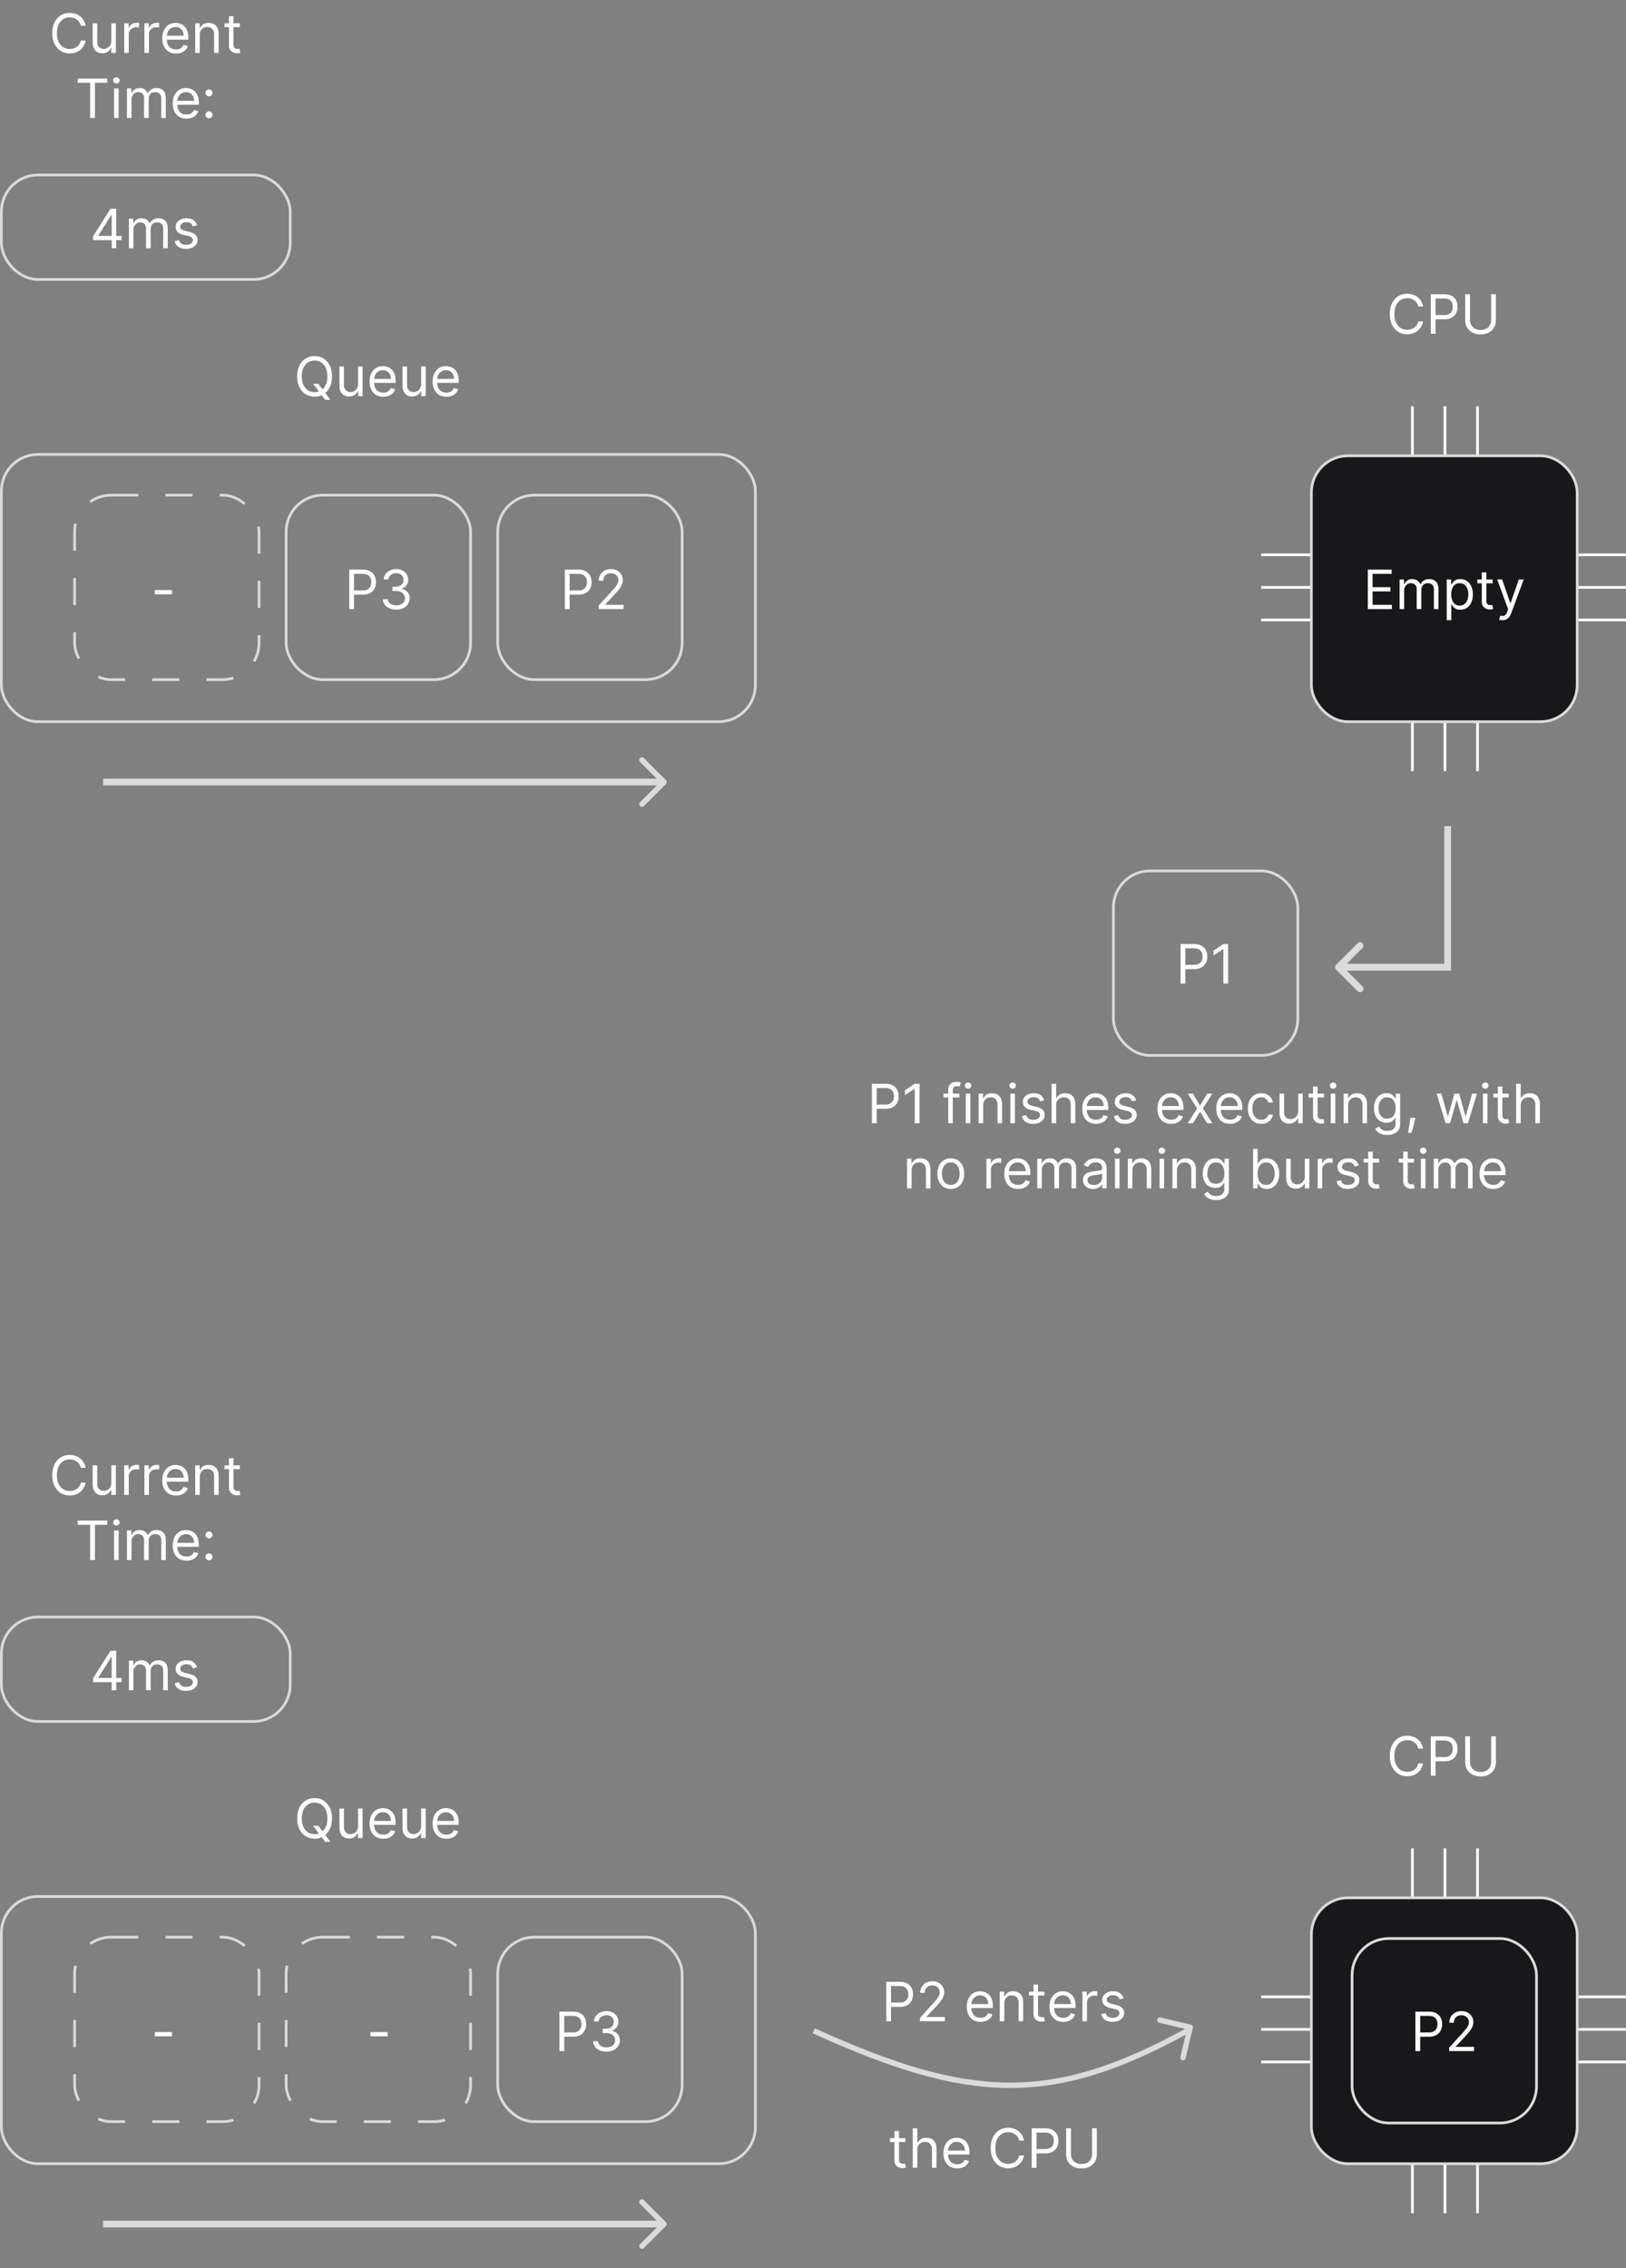 <svg xmlns="http://www.w3.org/2000/svg" width="1199" height="1672" fill="none" viewBox="0 0 1199 1672"><rect x="0" y="0" width="1199" height="1672" fill="#808080" stroke="none"/><rect width="213" height="77" x="1" y="129" stroke="#dbdbdb" stroke-width="2" rx="27"/><rect width="213" height="77" x="1" y="1192" stroke="#dbdbdb" stroke-width="2" rx="27"/><path fill="#fff" d="M68.666 177.034v-2.898l12.784-20.227h2.102v4.489h-1.42l-9.66 15.284v.227h17.216v3.125zM82.358 183v-29.091h3.352V183zm12.71 0v-21.818h3.238v3.409h.284q.682-1.747 2.202-2.713 1.52-.98 3.65-.98 2.16 0 3.594.98 1.45.966 2.258 2.713h.228q.838-1.69 2.514-2.685 1.675-1.008 4.02-1.008 2.926 0 4.787 1.832 1.86 1.818 1.861 5.668V183h-3.353v-14.602q0-2.415-1.321-3.452t-3.111-1.037q-2.3 0-3.565 1.392-1.264 1.378-1.264 3.494V183h-3.409v-14.943q0-1.862-1.208-2.997-1.206-1.15-3.11-1.151-1.308 0-2.444.696-1.122.696-1.818 1.932-.681 1.221-.681 2.827V183zm50.219-16.932-3.011.852a5.6 5.6 0 0 0-.838-1.463q-.54-.724-1.477-1.193t-2.401-.469q-2.003 0-3.338.924-1.321.91-1.321 2.315 0 1.25.909 1.975.909.723 2.841 1.207l3.239.795q2.925.71 4.36 2.174 1.435 1.449 1.435 3.735 0 1.875-1.079 3.353-1.066 1.477-2.983 2.329t-4.461.853q-3.338 0-5.525-1.449t-2.77-4.233l3.182-.796q.455 1.762 1.718 2.642 1.279.88 3.339.881 2.344 0 3.721-.994 1.392-1.01 1.392-2.415 0-1.137-.795-1.903-.796-.782-2.443-1.165l-3.637-.853q-2.997-.71-4.403-2.201-1.392-1.506-1.392-3.764 0-1.848 1.037-3.267 1.05-1.42 2.855-2.231 1.818-.809 4.119-.809 3.238 0 5.085 1.42 1.862 1.42 2.642 3.75M68.666 1240.03v-2.89l12.784-20.23h2.102v4.49h-1.42l-9.66 15.28v.23h17.216v3.12zm13.693 5.97v-29.09h3.352V1246zm12.71 0v-21.82h3.238v3.41h.284c.455-1.16 1.188-2.07 2.202-2.71 1.013-.66 2.23-.98 3.65-.98 1.44 0 2.637.32 3.594.98.966.64 1.719 1.55 2.258 2.71h.228c.558-1.13 1.397-2.02 2.514-2.68 1.117-.68 2.457-1.01 4.02-1.01q2.926 0 4.787 1.83 1.86 1.815 1.861 5.67v14.6h-3.353v-14.6q0-2.415-1.321-3.45c-.88-.7-1.917-1.04-3.111-1.04-1.534 0-2.722.46-3.565 1.39-.843.92-1.264 2.08-1.264 3.5v14.2h-3.409v-14.94q0-1.86-1.208-3c-.804-.77-1.841-1.15-3.11-1.15-.872 0-1.686.23-2.444.7-.748.46-1.354 1.1-1.818 1.93q-.681 1.215-.681 2.82V1246zm50.219-16.93-3.011.85a5.6 5.6 0 0 0-.838-1.46c-.36-.49-.852-.88-1.477-1.2-.625-.31-1.426-.46-2.401-.46-1.335 0-2.448.3-3.338.92-.881.6-1.321 1.38-1.321 2.31q0 1.26.909 1.98c.606.48 1.553.88 2.841 1.21l3.239.79c1.95.47 3.404 1.2 4.36 2.17s1.435 2.22 1.435 3.74c0 1.25-.36 2.37-1.079 3.35-.711.99-1.705 1.76-2.983 2.33s-2.766.85-4.461.85q-3.338 0-5.525-1.44c-1.459-.97-2.382-2.38-2.77-4.24l3.182-.79q.455 1.755 1.718 2.64c.853.59 1.965.88 3.339.88q2.344 0 3.721-.99c.928-.68 1.392-1.48 1.392-2.42 0-.76-.265-1.39-.795-1.9q-.796-.78-2.443-1.17l-3.637-.85c-1.998-.47-3.466-1.21-4.403-2.2-.928-1.01-1.392-2.26-1.392-3.77 0-1.23.345-2.32 1.037-3.26.7-.95 1.652-1.69 2.855-2.23q1.818-.81 4.119-.81c2.159 0 3.854.47 5.085 1.42q1.862 1.425 2.642 3.75M63.104 19H59.58q-.312-1.52-1.094-2.67a7.3 7.3 0 0 0-1.875-1.932 8 8 0 0 0-2.429-1.194 9.7 9.7 0 0 0-2.784-.397q-2.642 0-4.787 1.335-2.13 1.335-3.395 3.935-1.25 2.6-1.25 6.377 0 3.78 1.25 6.378 1.265 2.6 3.395 3.935 2.145 1.335 4.787 1.335 1.449 0 2.784-.397 1.335-.399 2.43-1.18a7.5 7.5 0 0 0 1.874-1.945q.782-1.166 1.094-2.67h3.523q-.397 2.229-1.45 3.99a10.9 10.9 0 0 1-2.613 2.998 11.5 11.5 0 0 1-3.508 1.86q-1.932.64-4.134.64-3.72 0-6.62-1.819-2.896-1.818-4.559-5.17-1.662-3.352-1.662-7.954T40.22 16.5t4.56-5.17q2.898-1.82 6.62-1.819 2.2 0 4.133.64a11.3 11.3 0 0 1 3.508 1.875 10.7 10.7 0 0 1 2.614 2.983q1.05 1.746 1.449 3.991m18.988 11.08V17.182h3.352V39h-3.352v-3.693h-.228q-.766 1.662-2.386 2.826-1.62 1.151-4.09 1.151-2.047 0-3.637-.895-1.59-.909-2.5-2.727-.91-1.832-.91-4.616V17.182h3.353v13.636q0 2.387 1.335 3.807 1.35 1.42 3.438 1.42 1.25 0 2.542-.639 1.306-.64 2.188-1.96.894-1.32.895-3.366M91.584 39V17.182h3.238v3.295h.228q.596-1.62 2.159-2.628t3.523-1.008q.37 0 .923.014.554.015.838.043v3.409a10 10 0 0 0-.781-.128 7.7 7.7 0 0 0-1.265-.1q-1.59 0-2.84.668a5.04 5.04 0 0 0-1.96 1.818q-.71 1.15-.71 2.628V39zm14.883 0V17.182h3.238v3.295h.228q.596-1.62 2.159-2.628t3.522-1.008q.37 0 .924.014.553.015.838.043v3.409a10 10 0 0 0-.782-.128 7.7 7.7 0 0 0-1.264-.1q-1.59 0-2.841.668a5.04 5.04 0 0 0-1.96 1.818q-.71 1.15-.71 2.628V39zm23.366.455q-3.154 0-5.44-1.392-2.273-1.407-3.509-3.921-1.221-2.529-1.221-5.88 0-3.353 1.221-5.91 1.236-2.571 3.438-4.005 2.215-1.45 5.17-1.45 1.705 0 3.367.569 1.662.568 3.025 1.846 1.364 1.264 2.174 3.353.809 2.088.809 5.142v1.42h-16.818V26.33h13.409q0-1.846-.739-3.295a5.56 5.56 0 0 0-2.073-2.287q-1.336-.838-3.154-.838-2.002 0-3.466.994a6.54 6.54 0 0 0-2.23 2.557 7.5 7.5 0 0 0-.781 3.38v1.933q0 2.472.852 4.19.867 1.704 2.401 2.6 1.534.88 3.565.88 1.321 0 2.386-.37a5.1 5.1 0 0 0 1.861-1.136q.782-.766 1.208-1.903l3.238.91a7.2 7.2 0 0 1-1.718 2.897q-1.208 1.236-2.983 1.932-1.776.681-3.992.681m17.486-13.58V39h-3.352V17.182h3.238v3.409h.284a6.23 6.23 0 0 1 2.33-2.67q1.563-1.023 4.034-1.023 2.216 0 3.878.909 1.662.895 2.585 2.727.923 1.818.923 4.602V39h-3.352V25.364q0-2.572-1.335-4.006-1.335-1.449-3.665-1.449-1.605 0-2.869.696-1.25.696-1.975 2.031-.724 1.335-.724 3.239m29.535-8.693v2.84h-11.307v-2.84zm-8.012-5.227h3.353V32.75q0 1.42.412 2.13.425.697 1.079.938.668.227 1.406.227.555 0 .909-.056l.569-.114.681 3.011q-.34.128-.951.256-.611.142-1.549.142a6.75 6.75 0 0 1-2.784-.61 5.54 5.54 0 0 1-2.244-1.861q-.88-1.25-.881-3.154zm-111.52 49.08v-3.126h21.819v3.125h-9.148V87H66.47V61.034zM84.122 87V65.182h3.353V87zm1.705-25.455a2.38 2.38 0 0 1-1.69-.667q-.696-.667-.696-1.605t.696-1.605a2.38 2.38 0 0 1 1.69-.668q.981 0 1.677.668.71.667.71 1.605t-.71 1.605a2.34 2.34 0 0 1-1.677.667M93.615 87V65.182h3.239v3.409h.284q.681-1.748 2.201-2.713 1.521-.98 3.651-.98 2.159 0 3.594.98 1.45.966 2.258 2.713h.228q.837-1.69 2.514-2.685 1.675-1.008 4.02-1.008 2.925 0 4.787 1.832 1.86 1.818 1.86 5.668V87h-3.352V72.398q0-2.415-1.321-3.452t-3.111-1.037q-2.3 0-3.565 1.392-1.264 1.378-1.264 3.495V87h-3.409V72.057q0-1.86-1.208-2.997-1.208-1.15-3.11-1.15-1.308 0-2.444.695-1.122.696-1.818 1.932-.681 1.221-.682 2.827V87zm43.913.454q-3.153 0-5.44-1.391-2.273-1.407-3.508-3.921-1.222-2.529-1.222-5.88 0-3.353 1.222-5.91 1.235-2.571 3.437-4.005 2.216-1.45 5.171-1.45 1.704 0 3.366.569 1.662.568 3.026 1.847 1.363 1.263 2.173 3.352t.809 5.142v1.42h-16.818V74.33h13.409q0-1.845-.738-3.295a5.56 5.56 0 0 0-2.074-2.287q-1.335-.838-3.153-.838-2.004 0-3.466.994a6.54 6.54 0 0 0-2.231 2.557 7.5 7.5 0 0 0-.781 3.38v1.933q0 2.471.852 4.19.867 1.704 2.401 2.6 1.534.88 3.565.88 1.322 0 2.387-.37a5.1 5.1 0 0 0 1.861-1.135q.78-.767 1.207-1.904l3.239.91a7.2 7.2 0 0 1-1.719 2.897q-1.207 1.236-2.983 1.932-1.775.681-3.992.681m16.577-.227a2.46 2.46 0 0 1-1.804-.753 2.46 2.46 0 0 1-.753-1.803q0-1.052.753-1.805a2.46 2.46 0 0 1 1.804-.752 2.46 2.46 0 0 1 1.804.752 2.46 2.46 0 0 1 .753 1.805q0 .695-.355 1.278-.34.582-.923.937-.568.341-1.279.341m0-16.193a2.46 2.46 0 0 1-1.804-.753 2.46 2.46 0 0 1-.753-1.804q0-1.05.753-1.804a2.46 2.46 0 0 1 1.804-.752q1.051 0 1.804.752a2.46 2.46 0 0 1 .753 1.804q0 .696-.355 1.279-.34.582-.923.937-.568.341-1.279.341M63.104 1082H59.58q-.312-1.515-1.094-2.67a7.2 7.2 0 0 0-1.875-1.93 8.1 8.1 0 0 0-2.429-1.2 9.9 9.9 0 0 0-2.784-.39c-1.761 0-3.357.44-4.787 1.33-1.42.89-2.552 2.2-3.395 3.94-.833 1.73-1.25 3.86-1.25 6.37 0 2.52.417 4.65 1.25 6.38.843 1.74 1.975 3.05 3.395 3.94 1.43.89 3.026 1.33 4.787 1.33.966 0 1.894-.13 2.784-.4q1.335-.39 2.43-1.17a7.45 7.45 0 0 0 2.968-4.62h3.523q-.397 2.235-1.45 3.99-1.05 1.755-2.613 3a11.6 11.6 0 0 1-3.508 1.86c-1.288.42-2.666.64-4.134.64-2.48 0-4.687-.61-6.62-1.82-1.931-1.21-3.45-2.94-4.559-5.17-1.108-2.24-1.662-4.89-1.662-7.96 0-3.06.554-5.72 1.662-7.95s2.628-3.96 4.56-5.17 4.138-1.82 6.62-1.82c1.467 0 2.845.21 4.133.64 1.297.43 2.466 1.05 3.508 1.88a10.6 10.6 0 0 1 2.614 2.98q1.05 1.74 1.449 3.99m18.988 11.08v-12.9h3.352V1102h-3.352v-3.69h-.228c-.511 1.1-1.306 2.05-2.386 2.82s-2.443 1.15-4.09 1.15c-1.365 0-2.577-.29-3.637-.89q-1.59-.915-2.5-2.73c-.606-1.22-.91-2.76-.91-4.61v-13.87h3.353v13.64c0 1.59.445 2.86 1.335 3.8.9.95 2.046 1.43 3.438 1.43.833 0 1.68-.22 2.542-.64.871-.43 1.6-1.08 2.188-1.96.596-.88.895-2.01.895-3.37m9.492 8.92v-21.82h3.238v3.3h.228c.397-1.08 1.117-1.96 2.159-2.63s2.216-1.01 3.523-1.01c.246 0 .554.01.923.02.369 0 .649.02.838.04v3.41c-.114-.03-.374-.07-.781-.13-.398-.07-.819-.1-1.265-.1-1.06 0-2.007.22-2.84.67a5 5 0 0 0-1.96 1.82c-.474.76-.71 1.64-.71 2.62V1102zm14.883 0v-21.82h3.238v3.3h.228c.397-1.08 1.117-1.96 2.159-2.63s2.216-1.01 3.522-1.01c.247 0 .554.01.924.02.369 0 .648.02.838.04v3.41c-.114-.03-.374-.07-.782-.13-.397-.07-.819-.1-1.264-.1-1.06 0-2.007.22-2.841.67a4.97 4.97 0 0 0-1.96 1.82c-.473.76-.71 1.64-.71 2.62V1102zm23.366.45c-2.102 0-3.916-.46-5.44-1.39-1.515-.94-2.685-2.24-3.509-3.92q-1.221-2.52-1.221-5.88 0-3.345 1.221-5.91c.824-1.71 1.97-3.05 3.438-4 1.477-.97 3.2-1.45 5.17-1.45q1.705 0 3.367.57c1.108.37 2.116.99 3.025 1.84s1.634 1.96 2.174 3.35c.539 1.4.809 3.11.809 5.15v1.42h-16.818v-2.9h13.409q0-1.845-.739-3.3a5.6 5.6 0 0 0-2.073-2.28q-1.336-.84-3.154-.84-2.002 0-3.466.99a6.6 6.6 0 0 0-2.23 2.56 7.5 7.5 0 0 0-.781 3.38v1.93c0 1.65.284 3.05.852 4.19.578 1.14 1.378 2.01 2.401 2.6s2.211.88 3.565.88c.881 0 1.676-.12 2.386-.37.72-.25 1.34-.63 1.861-1.13.521-.51.924-1.15 1.208-1.91l3.238.91a7.2 7.2 0 0 1-1.718 2.9c-.805.82-1.8 1.47-2.983 1.93s-2.515.68-3.992.68m17.486-13.57V1102h-3.352v-21.82h3.238v3.41h.284q.768-1.665 2.33-2.67 1.563-1.02 4.034-1.02c1.477 0 2.77.3 3.878.91 1.108.59 1.97 1.5 2.585 2.72.616 1.22.923 2.75.923 4.61V1102h-3.352v-13.64c0-1.71-.445-3.05-1.335-4-.89-.97-2.112-1.45-3.665-1.45-1.07 0-2.026.23-2.869.7-.834.46-1.492 1.14-1.975 2.03q-.724 1.335-.724 3.24m29.535-8.7v2.84h-11.307v-2.84zm-8.012-5.23h3.353v20.8q0 1.425.412 2.13c.284.46.643.78 1.079.94.445.15.914.23 1.406.23q.555 0 .909-.06c.237-.05.427-.09.569-.11l.681 3.01c-.227.08-.544.17-.951.25-.407.1-.924.14-1.549.14-.947 0-1.875-.2-2.784-.61q-1.348-.6-2.244-1.86-.88-1.245-.881-3.15zm-111.52 49.08v-3.12h21.819v3.12h-9.148V1150H66.47v-25.97zm26.8 25.97v-21.82h3.353V1150zm1.705-25.45c-.653 0-1.216-.23-1.69-.67-.464-.45-.696-.98-.696-1.61 0-.62.232-1.16.696-1.6a2.37 2.37 0 0 1 1.69-.67c.654 0 1.213.22 1.677.67.473.44.71.98.71 1.6 0 .63-.237 1.16-.71 1.61-.465.44-1.023.67-1.677.67m7.788 25.45v-21.82h3.239v3.41h.284c.454-1.16 1.188-2.07 2.201-2.71 1.014-.66 2.231-.98 3.651-.98 1.439 0 2.637.32 3.594.98.966.64 1.719 1.55 2.258 2.71h.228c.558-1.13 1.396-2.02 2.514-2.68 1.117-.68 2.457-1.01 4.02-1.01q2.925 0 4.787 1.83 1.86 1.815 1.86 5.67v14.6h-3.352v-14.6q0-2.415-1.321-3.45c-.881-.7-1.917-1.04-3.111-1.04-1.534 0-2.722.46-3.565 1.39-.843.92-1.264 2.08-1.264 3.5v14.2h-3.409v-14.94q0-1.86-1.208-3c-.805-.77-1.842-1.15-3.11-1.15-.872 0-1.686.23-2.444.7-.748.46-1.354 1.1-1.818 1.93q-.681 1.215-.682 2.82V1150zm43.913.45c-2.102 0-3.915-.46-5.44-1.39-1.515-.94-2.685-2.24-3.508-3.92q-1.222-2.52-1.222-5.88 0-3.345 1.222-5.91c.823-1.71 1.969-3.05 3.437-4 1.477-.97 3.201-1.45 5.171-1.45q1.704 0 3.366.57c1.108.37 2.116.99 3.026 1.84s1.633 1.96 2.173 3.35c.54 1.4.809 3.11.809 5.15v1.42h-16.818v-2.9h13.409q0-1.845-.738-3.3a5.6 5.6 0 0 0-2.074-2.28q-1.335-.84-3.153-.84-2.004 0-3.466.99a6.6 6.6 0 0 0-2.231 2.56 7.5 7.5 0 0 0-.781 3.38v1.93c0 1.65.284 3.05.852 4.19.578 1.14 1.378 2.01 2.401 2.6s2.211.88 3.565.88c.881 0 1.677-.12 2.387-.37.719-.25 1.34-.63 1.861-1.13.52-.51.923-1.15 1.207-1.91l3.239.91a7.16 7.16 0 0 1-1.719 2.9c-.805.82-1.799 1.47-2.983 1.93s-2.514.68-3.992.68m16.577-.22c-.701 0-1.302-.25-1.804-.76a2.45 2.45 0 0 1-.753-1.8q0-1.05.753-1.8a2.44 2.44 0 0 1 1.804-.76c.701 0 1.302.25 1.804.76q.753.75.753 1.8c0 .46-.118.89-.355 1.28-.227.39-.535.7-.923.94-.379.22-.805.34-1.279.34m0-16.2q-1.051 0-1.804-.75a2.45 2.45 0 0 1-.753-1.8c0-.7.251-1.3.753-1.81q.753-.75 1.804-.75t1.804.75c.502.51.753 1.11.753 1.81 0 .46-.118.89-.355 1.28-.227.38-.535.7-.923.93-.379.23-.805.34-1.279.34"/><rect width="136" height="136" x="367" y="365" stroke="#dbdbdb" stroke-width="2" rx="27"/><rect width="136" height="136" x="367" y="1428" stroke="#dbdbdb" stroke-width="2" rx="27"/><rect width="136" height="136" x="211" y="365" stroke="#dbdbdb" stroke-width="2" rx="27"/><rect width="136" height="136" x="211" y="1428" stroke="#dbdbdb" stroke-dasharray="20 20" stroke-width="2" rx="27"/><rect width="136" height="136" x="55" y="365" stroke="#dbdbdb" stroke-dasharray="20 20" stroke-width="2" rx="27"/><rect width="136" height="136" x="55" y="1428" stroke="#dbdbdb" stroke-dasharray="20 20" stroke-width="2" rx="27"/><rect width="556" height="197" x="1" y="335" stroke="#dbdbdb" stroke-width="2" rx="27"/><rect width="556" height="197" x="1" y="1398" stroke="#dbdbdb" stroke-width="2" rx="27"/><path fill="#fff" d="M416.523 449v-29.091h9.829q3.423 0 5.597 1.236 2.187 1.22 3.239 3.31 1.05 2.088 1.051 4.659t-1.051 4.673q-1.038 2.102-3.211 3.352-2.174 1.236-5.568 1.236h-7.045v-3.125h6.931q2.344 0 3.765-.81 1.42-.81 2.059-2.187.654-1.393.654-3.139 0-1.748-.654-3.125-.639-1.379-2.074-2.159-1.434-.796-3.806-.796h-6.194V449zm24.879 0v-2.557l9.602-10.511a67 67 0 0 0 2.784-3.21q1.094-1.378 1.62-2.586a6.25 6.25 0 0 0 .539-2.556q0-1.535-.738-2.657-.725-1.121-1.989-1.733-1.264-.61-2.841-.61-1.676 0-2.926.696a4.8 4.8 0 0 0-1.917 1.917q-.668 1.236-.668 2.898h-3.352q0-2.557 1.179-4.489a8.2 8.2 0 0 1 3.21-3.011q2.045-1.08 4.588-1.08 2.556 0 4.531 1.08t3.097 2.912 1.122 4.077q0 1.605-.582 3.139-.569 1.52-1.989 3.395-1.407 1.86-3.906 4.545l-6.534 6.989v.227h13.522V449zM412.523 1512v-29.09h9.829q3.423 0 5.597 1.23c1.458.82 2.538 1.92 3.239 3.31.7 1.4 1.051 2.95 1.051 4.66q0 2.58-1.051 4.68c-.692 1.4-1.762 2.52-3.211 3.35-1.449.82-3.305 1.24-5.568 1.24h-7.045v-3.13h6.931q2.344 0 3.765-.81 1.42-.81 2.059-2.19c.436-.93.654-1.97.654-3.14q0-1.74-.654-3.12-.639-1.38-2.074-2.16c-.956-.53-2.225-.8-3.806-.8h-6.194V1512zm34.709.4c-1.875 0-3.547-.32-5.015-.97-1.458-.64-2.618-1.54-3.48-2.68q-1.278-1.74-1.392-4.02h3.58q.112 1.395.966 2.43.852 1.005 2.23 1.56c.918.37 1.936.55 3.054.55 1.25 0 2.358-.22 3.324-.65.965-.44 1.723-1.04 2.272-1.82q.825-1.17.824-2.7 0-1.605-.795-2.82c-.531-.83-1.307-1.47-2.33-1.94q-1.535-.69-3.75-.69h-2.329v-3.13h2.329c1.155 0 2.169-.21 3.04-.62.881-.42 1.567-1.01 2.06-1.76q.752-1.14.752-2.67 0-1.485-.653-2.58a4.54 4.54 0 0 0-1.847-1.7c-.786-.41-1.714-.61-2.784-.61a7.3 7.3 0 0 0-2.841.55c-.88.36-1.6.89-2.159 1.58-.558.68-.861 1.51-.909 2.47h-3.409c.057-1.52.516-2.86 1.378-4q1.293-1.74 3.381-2.7c1.401-.65 2.94-.97 4.616-.97 1.799 0 3.343.37 4.631 1.1 1.288.71 2.277 1.67 2.969 2.85a7.47 7.47 0 0 1 1.037 3.84c0 1.63-.431 3.03-1.293 4.19q-1.278 1.725-3.48 2.4v.22c1.837.31 3.272 1.09 4.304 2.35 1.032 1.25 1.548 2.8 1.548 4.64q0 2.37-1.293 4.26c-.852 1.25-2.017 2.24-3.494 2.96q-2.216 1.08-5.042 1.08M257.523 449v-29.091h9.829q3.423 0 5.597 1.236 2.187 1.22 3.239 3.31 1.05 2.088 1.051 4.659t-1.051 4.673q-1.038 2.102-3.211 3.352-2.174 1.236-5.568 1.236h-7.045v-3.125h6.931q2.344 0 3.765-.81 1.42-.81 2.059-2.187.654-1.393.654-3.139 0-1.748-.654-3.125-.639-1.379-2.074-2.159-1.434-.796-3.806-.796h-6.194V449zm34.709.398q-2.813 0-5.015-.966-2.187-.966-3.48-2.685-1.278-1.733-1.392-4.02h3.58q.113 1.407.966 2.429.852 1.009 2.23 1.563 1.377.554 3.054.554 1.875 0 3.324-.654 1.448-.652 2.272-1.818.825-1.164.824-2.699 0-1.605-.795-2.826-.796-1.236-2.33-1.932t-3.75-.696h-2.329v-3.125h2.329q1.733 0 3.04-.625 1.321-.625 2.06-1.762.752-1.135.752-2.67 0-1.477-.653-2.571-.653-1.093-1.847-1.705-1.179-.61-2.784-.61-1.505 0-2.841.554-1.32.539-2.159 1.576-.837 1.023-.909 2.472h-3.409q.085-2.287 1.378-4.006 1.293-1.733 3.381-2.699 2.102-.966 4.616-.966 2.699 0 4.631 1.094 1.932 1.08 2.969 2.855a7.5 7.5 0 0 1 1.037 3.835q0 2.458-1.293 4.191-1.278 1.732-3.48 2.4v.228q2.756.454 4.304 2.343 1.548 1.876 1.548 4.645 0 2.372-1.293 4.262-1.278 1.874-3.494 2.954t-5.042 1.08M285.869 1497.97v3.12h-12.727v-3.12zM126.869 434.966v3.125h-12.727v-3.125zM126.869 1497.97v3.12h-12.727v-3.12zM230.833 282.909h3.864l3.238 4.261.853 1.137 4.829 6.42h-3.863l-3.182-4.261-.796-1.08zm13.977-5.454q0 4.602-1.662 7.954t-4.559 5.171q-2.898 1.818-6.62 1.818t-6.619-1.818q-2.898-1.819-4.56-5.171-1.66-3.352-1.661-7.954 0-4.603 1.661-7.955t4.56-5.17q2.898-1.82 6.619-1.819 3.722 0 6.62 1.819 2.897 1.818 4.559 5.17t1.662 7.955m-3.409 0q0-3.778-1.264-6.378-1.25-2.6-3.395-3.935-2.13-1.335-4.773-1.335t-4.786 1.335q-2.132 1.335-3.395 3.935-1.25 2.6-1.25 6.378t1.25 6.377q1.263 2.6 3.395 3.935 2.144 1.335 4.786 1.335 2.643 0 4.773-1.335 2.145-1.335 3.395-3.935 1.264-2.6 1.264-6.377m22.628 5.625v-12.898h3.352V292h-3.352v-3.693h-.227q-.768 1.662-2.387 2.827-1.619 1.15-4.09 1.15-2.046 0-3.637-.895-1.59-.909-2.5-2.727-.909-1.832-.909-4.617v-13.863h3.352v13.636q0 2.387 1.336 3.807 1.349 1.42 3.437 1.42 1.25 0 2.543-.639 1.307-.639 2.187-1.96.895-1.321.895-3.366m18.64 9.375q-3.154 0-5.44-1.393-2.273-1.406-3.509-3.92-1.221-2.529-1.221-5.881 0-3.351 1.221-5.909 1.236-2.571 3.438-4.005 2.215-1.449 5.17-1.449 1.705 0 3.367.568t3.025 1.846q1.364 1.265 2.173 3.353.81 2.088.81 5.142v1.42h-16.818v-2.897h13.409q0-1.848-.739-3.296a5.57 5.57 0 0 0-2.073-2.287q-1.336-.838-3.154-.838-2.002 0-3.466.994a6.55 6.55 0 0 0-2.23 2.557 7.5 7.5 0 0 0-.781 3.381v1.932q0 2.47.852 4.19.867 1.704 2.401 2.599 1.533.881 3.565.881 1.321 0 2.386-.369a5.1 5.1 0 0 0 1.861-1.136q.781-.767 1.208-1.904l3.238.909a7.2 7.2 0 0 1-1.719 2.898q-1.207 1.236-2.982 1.932-1.776.682-3.992.682m27.884-9.375v-12.898h3.352V292h-3.352v-3.693h-.228q-.767 1.662-2.386 2.827-1.62 1.15-4.091 1.15-2.046 0-3.636-.895-1.591-.909-2.5-2.727-.909-1.832-.909-4.617v-13.863h3.352v13.636q0 2.387 1.335 3.807 1.35 1.42 3.438 1.42 1.25 0 2.542-.639 1.307-.639 2.188-1.96.894-1.321.895-3.366m18.639 9.375q-3.153 0-5.44-1.393-2.273-1.406-3.508-3.92-1.222-2.529-1.222-5.881 0-3.351 1.222-5.909 1.235-2.571 3.437-4.005 2.216-1.449 5.171-1.449 1.704 0 3.366.568t3.026 1.846q1.363 1.265 2.173 3.353t.81 5.142v1.42h-16.819v-2.897h13.409q0-1.848-.738-3.296a5.57 5.57 0 0 0-2.074-2.287q-1.335-.838-3.153-.838-2.004 0-3.466.994a6.54 6.54 0 0 0-2.23 2.557 7.5 7.5 0 0 0-.782 3.381v1.932q0 2.47.853 4.19.865 1.704 2.4 2.599 1.534.881 3.565.881 1.322 0 2.387-.369a5.1 5.1 0 0 0 1.861-1.136q.78-.767 1.207-1.904l3.239.909a7.2 7.2 0 0 1-1.719 2.898q-1.207 1.236-2.983 1.932-1.776.682-3.992.682M230.833 1345.91h3.864l3.238 4.26.853 1.14 4.829 6.42h-3.863l-3.182-4.26-.796-1.08zm13.977-5.46c0 3.07-.554 5.72-1.662 7.96-1.108 2.23-2.627 3.96-4.559 5.17s-4.138 1.82-6.62 1.82c-2.481 0-4.687-.61-6.619-1.82s-3.452-2.94-4.56-5.17c-1.107-2.24-1.661-4.89-1.661-7.96 0-3.06.554-5.72 1.661-7.95 1.108-2.23 2.628-3.96 4.56-5.17s4.138-1.82 6.619-1.82c2.482 0 4.688.61 6.62 1.82s3.451 2.94 4.559 5.17 1.662 4.89 1.662 7.95m-3.409 0c0-2.51-.421-4.64-1.264-6.37-.833-1.74-1.965-3.05-3.395-3.94-1.42-.89-3.011-1.33-4.773-1.33s-3.357.44-4.786 1.33c-1.421.89-2.553 2.2-3.395 3.94-.834 1.73-1.25 3.86-1.25 6.37 0 2.52.416 4.65 1.25 6.38.842 1.74 1.974 3.05 3.395 3.94 1.429.89 3.025 1.33 4.786 1.33 1.762 0 3.353-.44 4.773-1.33 1.43-.89 2.562-2.2 3.395-3.94.843-1.73 1.264-3.86 1.264-6.38m22.628 5.63v-12.9h3.352V1355h-3.352v-3.69h-.227c-.512 1.1-1.307 2.05-2.387 2.82-1.079.77-2.443 1.15-4.09 1.15-1.364 0-2.576-.29-3.637-.89q-1.59-.915-2.5-2.73c-.606-1.22-.909-2.76-.909-4.61v-13.87h3.352v13.64c0 1.59.445 2.86 1.336 3.8.899.95 2.045 1.43 3.437 1.43.833 0 1.681-.22 2.543-.64.871-.43 1.6-1.08 2.187-1.96.597-.88.895-2.01.895-3.37m18.64 9.37c-2.102 0-3.916-.46-5.44-1.39-1.515-.94-2.685-2.24-3.509-3.92q-1.221-2.52-1.221-5.88 0-3.345 1.221-5.91c.824-1.71 1.97-3.05 3.438-4 1.477-.97 3.2-1.45 5.17-1.45q1.705 0 3.367.57c1.108.37 2.116.99 3.025 1.84s1.634 1.96 2.173 3.35c.54 1.4.81 3.11.81 5.15v1.42h-16.818v-2.9h13.409q0-1.845-.739-3.3a5.6 5.6 0 0 0-2.073-2.28q-1.336-.84-3.154-.84-2.002 0-3.466.99a6.6 6.6 0 0 0-2.23 2.56 7.5 7.5 0 0 0-.781 3.38v1.93c0 1.65.284 3.05.852 4.19.578 1.14 1.378 2.01 2.401 2.6s2.211.88 3.565.88c.881 0 1.676-.12 2.386-.37.72-.25 1.34-.63 1.861-1.13.521-.51.923-1.15 1.208-1.91l3.238.91a7.16 7.16 0 0 1-1.719 2.9c-.804.82-1.799 1.47-2.982 1.93s-2.515.68-3.992.68m27.884-9.37v-12.9h3.352V1355h-3.352v-3.69h-.228c-.511 1.1-1.307 2.05-2.386 2.82s-2.443 1.15-4.091 1.15c-1.364 0-2.576-.29-3.636-.89q-1.591-.915-2.5-2.73c-.606-1.22-.909-2.76-.909-4.61v-13.87h3.352v13.64c0 1.59.445 2.86 1.335 3.8.9.95 2.046 1.43 3.438 1.43.833 0 1.68-.22 2.542-.64.871-.43 1.601-1.08 2.188-1.96.596-.88.895-2.01.895-3.37m18.639 9.37c-2.102 0-3.915-.46-5.44-1.39-1.515-.94-2.685-2.24-3.508-3.92q-1.222-2.52-1.222-5.88 0-3.345 1.222-5.91c.823-1.71 1.969-3.05 3.437-4 1.477-.97 3.201-1.45 5.171-1.45q1.704 0 3.366.57c1.108.37 2.117.99 3.026 1.84s1.633 1.96 2.173 3.35c.54 1.4.81 3.11.81 5.15v1.42h-16.819v-2.9h13.409q0-1.845-.738-3.3a5.6 5.6 0 0 0-2.074-2.28q-1.335-.84-3.153-.84-2.004 0-3.466.99a6.6 6.6 0 0 0-2.23 2.56 7.5 7.5 0 0 0-.782 3.38v1.93c0 1.65.284 3.05.853 4.19.577 1.14 1.377 2.01 2.4 2.6s2.211.88 3.565.88c.881 0 1.677-.12 2.387-.37.72-.25 1.34-.63 1.861-1.13.52-.51.923-1.15 1.207-1.91l3.239.91a7.16 7.16 0 0 1-1.719 2.9c-.805.82-1.799 1.47-2.983 1.93s-2.514.68-3.992.68M1049.36 226h-3.52c-.21-1.013-.57-1.903-1.09-2.67a7.4 7.4 0 0 0-1.88-1.932 8 8 0 0 0-2.43-1.193 9.7 9.7 0 0 0-2.78-.398c-1.76 0-3.36.445-4.79 1.335q-2.13 1.335-3.39 3.935c-.84 1.733-1.25 3.859-1.25 6.378 0 2.518.41 4.644 1.25 6.377q1.26 2.6 3.39 3.935c1.43.89 3.03 1.335 4.79 1.335.96 0 1.89-.132 2.78-.397q1.335-.399 2.43-1.179a7.6 7.6 0 0 0 1.88-1.946c.52-.777.88-1.667 1.09-2.671h3.52c-.26 1.487-.75 2.817-1.45 3.992a10.9 10.9 0 0 1-2.61 2.997 11.4 11.4 0 0 1-3.51 1.861c-1.29.426-2.67.639-4.13.639-2.48 0-4.69-.606-6.62-1.818q-2.895-1.819-4.56-5.171c-1.11-2.235-1.66-4.886-1.66-7.954 0-3.069.55-5.72 1.66-7.955q1.665-3.352 4.56-5.17c1.93-1.213 4.14-1.819 6.62-1.819 1.46 0 2.84.213 4.13.64q1.95.639 3.51 1.875 1.56 1.22 2.61 2.983c.7 1.164 1.19 2.495 1.45 3.991m5.69 20v-29.091h9.83c2.29 0 4.15.412 5.6 1.236q2.19 1.22 3.24 3.31 1.05 2.088 1.05 4.659t-1.05 4.673q-1.035 2.102-3.21 3.352c-1.45.824-3.31 1.236-5.57 1.236h-7.05v-3.125h6.94c1.56 0 2.81-.27 3.76-.81.95-.539 1.63-1.269 2.06-2.187.44-.928.65-1.975.65-3.139 0-1.165-.21-2.207-.65-3.125q-.645-1.379-2.07-2.159-1.44-.796-3.81-.796h-6.19V246zm44.49-29.091h3.52v19.261q0 2.984-1.41 5.327-1.395 2.33-3.93 3.679-2.55 1.335-5.97 1.335c-2.28 0-4.27-.445-5.96-1.335-1.7-.899-3.02-2.126-3.95-3.679-.93-1.562-1.4-3.338-1.4-5.327v-19.261h3.53v18.977q0 2.131.93 3.793c.63 1.098 1.52 1.965 2.68 2.599q1.74.938 4.17.938c1.62 0 3.01-.313 4.18-.938q1.74-.952 2.67-2.599c.62-1.108.94-2.372.94-3.793zM1049.36 1289h-3.52c-.21-1.01-.57-1.9-1.09-2.67a7.4 7.4 0 0 0-1.88-1.93q-1.095-.795-2.43-1.2a9.9 9.9 0 0 0-2.78-.39c-1.76 0-3.36.44-4.79 1.33-1.42.89-2.55 2.2-3.39 3.94-.84 1.73-1.25 3.86-1.25 6.37 0 2.52.41 4.65 1.25 6.38.84 1.74 1.97 3.05 3.39 3.94 1.43.89 3.03 1.33 4.79 1.33.96 0 1.89-.13 2.78-.4q1.335-.39 2.43-1.17c.74-.53 1.36-1.18 1.88-1.95.52-.78.88-1.67 1.09-2.67h3.52c-.26 1.49-.75 2.82-1.45 3.99q-1.05 1.755-2.61 3-1.56 1.215-3.51 1.86c-1.29.42-2.67.64-4.13.64-2.48 0-4.69-.61-6.62-1.82s-3.45-2.94-4.56-5.17c-1.11-2.24-1.66-4.89-1.66-7.96 0-3.06.55-5.72 1.66-7.95s2.63-3.96 4.56-5.17 4.14-1.82 6.62-1.82c1.46 0 2.84.21 4.13.64 1.3.43 2.47 1.05 3.51 1.88 1.04.81 1.91 1.8 2.61 2.98.7 1.16 1.19 2.49 1.45 3.99m5.69 20v-29.09h9.83c2.29 0 4.15.41 5.6 1.23 1.46.82 2.54 1.92 3.24 3.31.7 1.4 1.05 2.95 1.05 4.66q0 2.58-1.05 4.68c-.69 1.4-1.76 2.52-3.21 3.35-1.45.82-3.31 1.24-5.57 1.24h-7.05v-3.13h6.94c1.56 0 2.81-.27 3.76-.81s1.63-1.27 2.06-2.19c.44-.93.65-1.97.65-3.14 0-1.16-.21-2.2-.65-3.12q-.645-1.38-2.07-2.16c-.96-.53-2.23-.8-3.81-.8h-6.19V1309zm44.49-29.09h3.52v19.26c0 1.99-.47 3.76-1.41 5.33-.93 1.55-2.24 2.78-3.93 3.68-1.7.89-3.69 1.33-5.97 1.33s-4.27-.44-5.96-1.33c-1.7-.9-3.02-2.13-3.95-3.68-.93-1.57-1.4-3.34-1.4-5.33v-19.26h3.53v18.98c0 1.42.31 2.68.93 3.79.63 1.1 1.52 1.96 2.68 2.6 1.16.62 2.55.94 4.17.94s3.01-.32 4.18-.94c1.16-.64 2.05-1.5 2.67-2.6.62-1.11.94-2.37.94-3.79z"/><path stroke="#dbdbdb" stroke-linecap="round" stroke-linejoin="round" stroke-width="4" d="m473.375 560.25 16.25 16.25-16.25 16.25M473.375 1623.25l16.25 16.25-16.25 16.25"/><path stroke="#dbdbdb" stroke-width="5" d="M76 576.5h411"/><path fill="#dbdbdb" d="M985.232 711.232a2.5 2.5 0 0 0 0 3.536l15.908 15.91c.98.976 2.56.976 3.54 0 .97-.977.97-2.56 0-3.536L990.536 713l14.144-14.142c.97-.976.97-2.559 0-3.536a2.506 2.506 0 0 0-3.54 0zM1067.5 713v2.5h2.5V713zm0-104h-2.5v104h5V609zm0 104v-2.5H987v5h80.5z"/><path stroke="#dbdbdb" stroke-width="5" d="M76 1639.5h411"/><path stroke="#fff" stroke-width="2" d="M930 409h269M930 1472h269M1089.5 299.5v269M1089.5 1362.5v269M930 433h269M930 1496h269M1065.5 299.5v269M1065.5 1362.5v269M930 457h269M930 1520h269M1041.5 299.5v269M1041.5 1362.5v269"/><rect width="196" height="196" x="967" y="336" fill="#18181b" stroke="#dbdbdb" stroke-width="2" rx="27"/><rect width="196" height="196" x="967" y="1399" fill="#18181b" stroke="#dbdbdb" stroke-width="2" rx="27"/><path fill="#fff" d="M1008.6 449v-29.091h17.56v3.125h-14.04v9.83h13.13v3.125h-13.13v9.886h14.26V449zm23.45 0v-21.818h3.24v3.409h.29c.45-1.165 1.18-2.069 2.2-2.713 1.01-.654 2.23-.98 3.65-.98 1.44 0 2.63.326 3.59.98.97.644 1.72 1.548 2.26 2.713h.23a6.34 6.34 0 0 1 2.51-2.685q1.68-1.008 4.02-1.008c1.95 0 3.55.611 4.79 1.832q1.86 1.818 1.86 5.668V449h-3.35v-14.602q0-2.415-1.32-3.452c-.89-.691-1.92-1.037-3.12-1.037-1.53 0-2.72.464-3.56 1.392q-1.26 1.378-1.26 3.494V449h-3.41v-14.943c0-1.241-.41-2.24-1.21-2.997-.81-.767-1.84-1.151-3.11-1.151-.87 0-1.69.232-2.45.696a5.27 5.27 0 0 0-1.81 1.932q-.69 1.221-.69 2.827V449zm34.77 8.182v-30h3.24v3.466h.39c.25-.379.59-.862 1.03-1.449.44-.597 1.08-1.127 1.9-1.591.83-.474 1.96-.71 3.38-.71q2.76 0 4.86 1.378c1.4.918 2.49 2.22 3.28 3.906s1.18 3.674 1.18 5.966c0 2.31-.39 4.313-1.18 6.008-.79 1.686-1.87 2.993-3.27 3.921-1.39.918-2.99 1.378-4.81 1.378-1.4 0-2.53-.232-3.37-.696-.84-.474-1.49-1.009-1.94-1.606a22 22 0 0 1-1.06-1.505h-.28v11.534zm3.29-19.091c0 1.648.25 3.101.73 4.361.48 1.25 1.19 2.23 2.11 2.94.93.701 2.07 1.051 3.41 1.051 1.41 0 2.57-.369 3.51-1.108q1.425-1.122 2.13-3.011c.49-1.269.73-2.68.73-4.233 0-1.534-.24-2.917-.71-4.148-.47-1.24-1.17-2.22-2.12-2.94q-1.41-1.094-3.54-1.094c-1.36 0-2.51.346-3.43 1.037-.93.682-1.63 1.638-2.11 2.869-.47 1.222-.71 2.647-.71 4.276m30.57-10.909v2.841h-11.3v-2.841zm-8.01-5.227h3.35v20.795c0 .947.14 1.657.41 2.131q.435.696 1.08.937.675.227 1.41.227c.37 0 .67-.018.91-.056l.57-.114.68 3.011c-.23.086-.54.171-.95.256-.41.095-.93.142-1.55.142-.95 0-1.88-.204-2.78-.611a5.56 5.56 0 0 1-2.25-1.861c-.59-.833-.88-1.884-.88-3.153zm15.21 35.227c-.56 0-1.07-.048-1.52-.142-.44-.085-.75-.171-.92-.256l.85-2.954q1.23.312 2.16.227c.63-.057 1.18-.336 1.66-.838q.75-.74 1.35-2.401l.63-1.704-8.07-21.932h3.64l6.02 17.386h.23l6.02-17.386h3.64l-9.27 25c-.41 1.127-.93 2.059-1.54 2.798-.62.748-1.33 1.302-2.15 1.662q-1.2.54-2.73.54M1043.72 1512v-29.09h9.83c2.28 0 4.15.41 5.59 1.23 1.46.82 2.54 1.92 3.24 3.31.7 1.4 1.05 2.95 1.05 4.66q0 2.58-1.05 4.68c-.69 1.4-1.76 2.52-3.21 3.35-1.45.82-3.3 1.24-5.57 1.24h-7.04v-3.13h6.93c1.56 0 2.82-.27 3.76-.81.95-.54 1.64-1.27 2.06-2.19.44-.93.66-1.97.66-3.14q0-1.74-.66-3.12-.63-1.38-2.07-2.16c-.96-.53-2.22-.8-3.81-.8h-6.19V1512zm24.88 0v-2.56l9.6-10.51c1.13-1.23 2.05-2.3 2.78-3.21q1.095-1.38 1.62-2.58c.36-.82.54-1.67.54-2.56 0-1.02-.24-1.91-.74-2.66a4.84 4.84 0 0 0-1.98-1.73c-.85-.41-1.79-.61-2.85-.61-1.11 0-2.09.23-2.92.7a4.77 4.77 0 0 0-1.92 1.91c-.44.83-.67 1.79-.67 2.9h-3.35c0-1.7.39-3.2 1.18-4.49a8.23 8.23 0 0 1 3.21-3.01q2.04-1.08 4.59-1.08t4.53 1.08c1.32.72 2.35 1.69 3.1 2.91.74 1.22 1.12 2.58 1.12 4.08 0 1.07-.2 2.12-.58 3.14-.38 1.01-1.05 2.14-1.99 3.39-.94 1.24-2.24 2.76-3.91 4.55l-6.53 6.99v.23h13.52v3.12zM870.531 725v-29.091h9.829q3.423 0 5.597 1.236 2.188 1.22 3.238 3.31 1.051 2.088 1.051 4.659t-1.051 4.673q-1.037 2.102-3.21 3.352-2.173 1.236-5.568 1.236h-7.046v-3.125h6.932q2.345 0 3.764-.81 1.42-.81 2.06-2.187.654-1.393.654-3.139 0-1.748-.654-3.125-.639-1.379-2.074-2.159-1.434-.796-3.807-.796h-6.193V725zm35.106-29.091V725h-3.523v-25.398h-.17l-7.102 4.716v-3.579l7.272-4.83zM642.952 828v-29.091h9.83q3.423 0 5.597 1.236 2.187 1.22 3.238 3.31 1.051 2.088 1.051 4.659t-1.051 4.673q-1.036 2.102-3.21 3.352-2.173 1.236-5.568 1.236h-7.046v-3.125h6.932q2.344 0 3.764-.81t2.06-2.187q.654-1.393.653-3.139 0-1.748-.653-3.125-.639-1.379-2.074-2.159-1.434-.796-3.807-.796h-6.193V828zm35.107-29.091V828h-3.523v-25.398h-.17l-7.103 4.716v-3.579l7.273-4.83zm29.389 7.273v2.841h-11.761v-2.841zM699.21 828v-24.83q0-1.875.88-3.125a5.47 5.47 0 0 1 2.287-1.875 7.2 7.2 0 0 1 2.969-.625q1.236 0 2.017.199.781.2 1.165.37l-.966 2.897a20 20 0 0 0-.71-.213q-.44-.128-1.165-.128-1.662 0-2.401.839-.724.837-.724 2.457V828zm12.936 0v-21.818h3.353V828zm1.705-25.455a2.38 2.38 0 0 1-1.69-.667q-.697-.668-.697-1.605 0-.938.697-1.605a2.38 2.38 0 0 1 1.69-.668q.98 0 1.676.668.71.667.71 1.605t-.71 1.605a2.34 2.34 0 0 1-1.676.667m11.14 12.33V828h-3.353v-21.818h3.239v3.409h.284a6.24 6.24 0 0 1 2.33-2.671q1.562-1.022 4.034-1.022 2.216 0 3.878.909 1.661.894 2.585 2.727.923 1.818.923 4.602V828h-3.352v-13.636q0-2.572-1.335-4.006-1.335-1.449-3.665-1.449-1.606 0-2.869.696-1.25.696-1.975 2.031-.724 1.336-.724 3.239M745.037 828v-21.818h3.352V828zm1.704-25.455a2.38 2.38 0 0 1-1.69-.667q-.696-.668-.696-1.605 0-.938.696-1.605a2.38 2.38 0 0 1 1.69-.668q.981 0 1.677.668.71.667.71 1.605t-.71 1.605a2.34 2.34 0 0 1-1.677.667m23.243 8.523-3.012.852a5.6 5.6 0 0 0-.838-1.463q-.54-.724-1.477-1.193t-2.401-.469q-2.003 0-3.338.924-1.32.91-1.321 2.315 0 1.25.909 1.975.909.723 2.841 1.207l3.239.795q2.926.71 4.361 2.174 1.434 1.449 1.434 3.735 0 1.875-1.079 3.353-1.066 1.477-2.983 2.329t-4.46.853q-3.339 0-5.526-1.449t-2.77-4.233l3.182-.796q.455 1.762 1.719 2.642 1.278.88 3.338.881 2.343 0 3.721-.994 1.392-1.01 1.392-2.415 0-1.137-.795-1.903-.796-.782-2.443-1.165l-3.637-.853q-2.996-.71-4.403-2.201-1.392-1.506-1.392-3.764 0-1.848 1.037-3.267 1.051-1.42 2.855-2.231 1.818-.809 4.119-.809 3.239 0 5.086 1.42 1.86 1.42 2.642 3.75m8.796 3.807V828h-3.352v-29.091h3.352v10.682h.284a6.16 6.16 0 0 1 2.301-2.685q1.548-1.008 4.119-1.008 2.23 0 3.907.895 1.676.88 2.599 2.713.938 1.818.938 4.63V828h-3.353v-13.636q0-2.6-1.349-4.02-1.335-1.435-3.708-1.435-1.647 0-2.954.696-1.293.696-2.046 2.031-.738 1.336-.738 3.239m29.428 13.58q-3.154 0-5.44-1.393-2.273-1.406-3.509-3.92-1.221-2.529-1.221-5.881 0-3.351 1.221-5.909 1.236-2.571 3.438-4.005 2.215-1.449 5.17-1.449 1.705 0 3.367.568t3.025 1.846q1.364 1.265 2.174 3.353t.809 5.142v1.42h-16.818v-2.897h13.409q0-1.847-.739-3.296a5.56 5.56 0 0 0-2.073-2.287q-1.336-.838-3.154-.838-2.002 0-3.466.994a6.55 6.55 0 0 0-2.23 2.557 7.5 7.5 0 0 0-.781 3.381v1.932q0 2.47.852 4.19.867 1.705 2.401 2.599 1.534.881 3.565.881 1.321 0 2.386-.369a5.1 5.1 0 0 0 1.861-1.136q.782-.767 1.208-1.904l3.238.909a7.2 7.2 0 0 1-1.718 2.898q-1.208 1.236-2.983 1.932-1.776.682-3.992.682m29.588-17.387-3.011.852a5.6 5.6 0 0 0-.838-1.463q-.54-.724-1.478-1.193t-2.4-.469q-2.003 0-3.338.924-1.321.91-1.321 2.315 0 1.25.909 1.975.909.723 2.841 1.207l3.238.795q2.927.71 4.361 2.174 1.435 1.449 1.435 3.735 0 1.875-1.08 3.353-1.065 1.477-2.983 2.329-1.917.852-4.46.853-3.338 0-5.525-1.449t-2.77-4.233l3.182-.796q.454 1.762 1.718 2.642 1.279.88 3.338.881 2.344 0 3.722-.994 1.392-1.01 1.392-2.415 0-1.137-.795-1.903-.796-.782-2.444-1.165l-3.636-.853q-2.997-.71-4.403-2.201-1.392-1.506-1.392-3.764 0-1.848 1.036-3.267 1.052-1.42 2.856-2.231 1.818-.809 4.119-.809 3.239 0 5.085 1.42 1.861 1.42 2.642 3.75m25.842 17.387q-3.153 0-5.441-1.393-2.272-1.406-3.508-3.92-1.221-2.529-1.222-5.881 0-3.351 1.222-5.909 1.236-2.571 3.437-4.005 2.216-1.449 5.171-1.449 1.704 0 3.366.568t3.026 1.846q1.363 1.265 2.173 3.353t.81 5.142v1.42h-16.818v-2.897h13.409q0-1.847-.739-3.296a5.57 5.57 0 0 0-2.074-2.287q-1.335-.838-3.153-.838-2.003 0-3.466.994a6.55 6.55 0 0 0-2.23 2.557 7.5 7.5 0 0 0-.781 3.381v1.932q0 2.47.852 4.19.867 1.705 2.4 2.599 1.535.881 3.566.881 1.32 0 2.386-.369a5.1 5.1 0 0 0 1.861-1.136q.781-.767 1.207-1.904l3.239.909a7.2 7.2 0 0 1-1.719 2.898q-1.207 1.236-2.983 1.932-1.775.682-3.991.682m16.047-22.273 5.228 8.92 5.227-8.92h3.864l-7.046 10.909L894.004 828h-3.864l-5.227-8.466-5.228 8.466h-3.863l6.932-10.909-6.932-10.909zm27.351 22.273q-3.153 0-5.44-1.393-2.273-1.406-3.509-3.92-1.221-2.529-1.221-5.881 0-3.351 1.221-5.909 1.236-2.571 3.438-4.005 2.216-1.449 5.17-1.449 1.705 0 3.367.568t3.025 1.846q1.364 1.265 2.174 3.353t.809 5.142v1.42h-16.818v-2.897h13.409q0-1.847-.738-3.296a5.57 5.57 0 0 0-2.074-2.287q-1.336-.838-3.154-.838-2.002 0-3.466.994a6.55 6.55 0 0 0-2.23 2.557 7.5 7.5 0 0 0-.781 3.381v1.932q0 2.47.852 4.19.867 1.705 2.401 2.599 1.534.881 3.565.881 1.321 0 2.387-.369a5.1 5.1 0 0 0 1.86-1.136q.782-.767 1.208-1.904l3.238.909a7.2 7.2 0 0 1-1.718 2.898q-1.208 1.236-2.983 1.932-1.776.682-3.992.682m22.997 0q-3.067 0-5.284-1.449-2.215-1.45-3.409-3.992t-1.193-5.809q0-3.324 1.222-5.867 1.235-2.556 3.437-3.991 2.216-1.449 5.171-1.449 2.3 0 4.147.852t3.026 2.386q1.18 1.534 1.463 3.58h-3.352q-.384-1.491-1.705-2.642-1.306-1.165-3.523-1.165-1.96 0-3.437 1.023-1.463 1.008-2.287 2.855-.81 1.832-.81 4.304 0 2.529.796 4.403.81 1.875 2.272 2.912 1.478 1.037 3.466 1.037 1.307 0 2.373-.454a4.9 4.9 0 0 0 1.804-1.307q.738-.852 1.051-2.046h3.352a7.76 7.76 0 0 1-1.406 3.48q-1.108 1.535-2.941 2.444-1.818.894-4.233.895m27.23-9.375v-12.898h3.353V828h-3.353v-3.693h-.227q-.767 1.662-2.386 2.827-1.62 1.15-4.091 1.15-2.046 0-3.636-.895-1.591-.909-2.5-2.727-.91-1.832-.91-4.617v-13.863h3.353v13.636q0 2.387 1.335 3.807 1.35 1.42 3.437 1.42 1.25 0 2.543-.639 1.306-.639 2.188-1.96.894-1.322.894-3.366m18.981-12.898v2.841h-11.306v-2.841zm-8.011-5.227h3.352v20.795q0 1.42.412 2.131.426.696 1.08.937a4.3 4.3 0 0 0 1.406.227q.554 0 .909-.056l.568-.114.682 3.011a7 7 0 0 1-.952.256q-.61.142-1.548.142a6.75 6.75 0 0 1-2.784-.611 5.5 5.5 0 0 1-2.244-1.861q-.88-1.25-.881-3.153zM981.287 828v-21.818h3.352V828zm1.704-25.455a2.38 2.38 0 0 1-1.69-.667q-.696-.668-.696-1.605 0-.938.696-1.605a2.38 2.38 0 0 1 1.69-.668q.981 0 1.677.668.71.667.71 1.605t-.71 1.605a2.34 2.34 0 0 1-1.677.667m11.14 12.33V828h-3.352v-21.818h3.239v3.409h.284a6.24 6.24 0 0 1 2.329-2.671q1.562-1.022 4.039-1.022c1.47 0 2.77.303 3.87.909 1.11.596 1.97 1.505 2.59 2.727.61 1.212.92 2.746.92 4.602V828h-3.35v-13.636c0-1.714-.45-3.05-1.34-4.006q-1.335-1.449-3.66-1.449-1.606 0-2.87.696-1.25.696-1.974 2.031-.725 1.336-.725 3.239m28.849 21.761c-1.61 0-3.01-.208-4.17-.625q-1.755-.61-2.91-1.619c-.77-.663-1.38-1.373-1.84-2.131l2.67-1.875c.31.398.69.853 1.15 1.364.47.521 1.1.971 1.91 1.349.81.389 1.88.583 3.19.583 1.77 0 3.22-.426 4.37-1.279q1.71-1.278 1.71-4.005v-4.432h-.28q-.375.597-1.05 1.477c-.45.578-1.09 1.094-1.93 1.548-.84.446-1.96.668-3.38.668-1.77 0-3.35-.417-4.75-1.25-1.39-.833-2.49-2.045-3.31-3.636-.8-1.591-1.21-3.523-1.21-5.796 0-2.235.4-4.181 1.18-5.838.79-1.666 1.88-2.954 3.29-3.863 1.4-.919 3.02-1.378 4.85-1.378 1.42 0 2.55.236 3.38.71.85.464 1.49.994 1.94 1.591q.675.88 1.05 1.449h.34v-3.466h3.24v22.443c0 1.875-.43 3.4-1.28 4.574-.85 1.184-1.98 2.05-3.41 2.599-1.42.559-3 .838-4.75.838m-.11-11.988c1.35 0 2.48-.308 3.41-.924.93-.615 1.63-1.501 2.12-2.656q.72-1.733.72-4.148c0-1.572-.24-2.959-.71-4.161q-.705-1.804-2.1-2.827c-.93-.682-2.08-1.023-3.44-1.023-1.42 0-2.6.36-3.55 1.08-.94.719-1.64 1.685-2.12 2.897q-.69 1.818-.69 4.034c0 1.516.23 2.856.71 4.02q.72 1.734 2.13 2.728c.94.653 2.12.98 3.52.98m20.68-.625-.22 1.534a34 34 0 0 1-.74 3.466 74 74 0 0 1-1.01 3.48 90 90 0 0 1-.87 2.599h-2.56c.13-.606.29-1.406.49-2.4.2-.995.4-2.107.59-3.338.21-1.222.38-2.472.52-3.75l.17-1.591zm22.41 3.977-6.65-21.818h3.52l4.72 16.704h.22l4.66-16.704h3.58l4.61 16.648h.22l4.72-16.648h3.52L1082.43 828h-3.29l-4.77-16.761h-.35L1069.25 828zm27.55 0v-21.818h3.36V828zm1.71-25.455c-.66 0-1.22-.222-1.69-.667s-.7-.98-.7-1.605.23-1.16.7-1.605a2.37 2.37 0 0 1 1.69-.668c.65 0 1.21.223 1.67.668.48.445.71.98.71 1.605s-.23 1.16-.71 1.605c-.46.445-1.02.667-1.67.667m17.27 3.637v2.841h-11.3v-2.841zm-8.01-5.227h3.36v20.795c0 .947.13 1.657.41 2.131q.42.696 1.08.937c.44.152.91.227 1.4.227.37 0 .68-.018.91-.056l.57-.114.68 3.011c-.23.086-.54.171-.95.256-.41.095-.92.142-1.55.142a6.8 6.8 0 0 1-2.78-.611 5.56 5.56 0 0 1-2.25-1.861c-.58-.833-.88-1.884-.88-3.153zm16.88 13.92V828h-3.35v-29.091h3.35v10.682h.28a6.18 6.18 0 0 1 2.3-2.685c1.04-.672 2.41-1.008 4.12-1.008 1.49 0 2.79.298 3.91.895 1.12.587 1.98 1.491 2.6 2.713.62 1.212.94 2.755.94 4.63V828h-3.36v-13.636q0-2.6-1.35-4.02c-.89-.957-2.12-1.435-3.7-1.435-1.1 0-2.09.232-2.96.696q-1.29.696-2.04 2.031c-.5.891-.74 1.97-.74 3.239m-449.162 48V876h-3.352v-21.818h3.238v3.409h.284a6.24 6.24 0 0 1 2.33-2.671q1.562-1.022 4.034-1.022 2.216 0 3.878.909 1.661.894 2.585 2.727.923 1.818.923 4.602V876h-3.352v-13.636q0-2.572-1.335-4.006-1.335-1.449-3.665-1.449-1.606 0-2.869.696-1.25.696-1.975 2.031-.724 1.336-.724 3.239m28.91 13.58q-2.955 0-5.185-1.407-2.216-1.406-3.466-3.934-1.236-2.53-1.236-5.909 0-3.41 1.236-5.952 1.25-2.543 3.466-3.949 2.23-1.407 5.185-1.406 2.954 0 5.17 1.406 2.23 1.406 3.466 3.949 1.25 2.543 1.25 5.952 0 3.38-1.25 5.909-1.236 2.528-3.466 3.934-2.216 1.407-5.17 1.407m0-3.012q2.244 0 3.693-1.15t2.145-3.026.696-4.062q0-2.188-.696-4.077-.696-1.89-2.145-3.054-1.449-1.165-3.693-1.165-2.245 0-3.694 1.165-1.448 1.164-2.144 3.054t-.696 4.077.696 4.062 2.144 3.026 3.694 1.15M727.361 876v-21.818h3.239v3.295h.227q.597-1.618 2.159-2.628 1.563-1.008 3.523-1.008.37 0 .923.014.554.015.838.043v3.409a10 10 0 0 0-.781-.128 8 8 0 0 0-1.264-.099q-1.591 0-2.841.667a5.04 5.04 0 0 0-1.96 1.818q-.711 1.15-.711 2.628V876zm23.367.455q-3.154 0-5.441-1.393-2.272-1.406-3.508-3.92-1.222-2.529-1.222-5.881 0-3.351 1.222-5.909 1.236-2.571 3.437-4.005 2.216-1.449 5.171-1.449 1.704 0 3.366.568t3.026 1.846q1.363 1.265 2.173 3.353t.81 5.142v1.42h-16.818v-2.897h13.409q0-1.847-.739-3.296a5.57 5.57 0 0 0-2.074-2.287q-1.335-.838-3.153-.838-2.004 0-3.466.994a6.55 6.55 0 0 0-2.23 2.557 7.5 7.5 0 0 0-.782 3.381v1.932q0 2.47.853 4.19.866 1.705 2.4 2.599 1.534.881 3.566.881 1.32 0 2.386-.369a5.1 5.1 0 0 0 1.861-1.136q.781-.767 1.207-1.904l3.239.909a7.2 7.2 0 0 1-1.719 2.898q-1.207 1.236-2.983 1.932-1.776.682-3.991.682m14.133-.455v-21.818h3.239v3.409h.284q.681-1.747 2.202-2.713 1.52-.98 3.65-.98 2.16 0 3.594.98 1.45.966 2.258 2.713h.228q.837-1.69 2.514-2.685 1.675-1.008 4.02-1.008 2.926 0 4.787 1.832 1.86 1.818 1.861 5.668V876h-3.353v-14.602q0-2.415-1.321-3.452t-3.111-1.037q-2.3 0-3.565 1.392-1.264 1.378-1.264 3.494V876h-3.409v-14.943q0-1.861-1.208-2.997-1.207-1.15-3.11-1.151-1.308 0-2.444.696-1.122.696-1.818 1.932-.681 1.221-.682 2.827V876zm41.186.511q-2.073 0-3.764-.781-1.69-.795-2.685-2.287-.994-1.506-.994-3.636 0-1.875.739-3.04a5.2 5.2 0 0 1 1.974-1.847 10.4 10.4 0 0 1 2.727-.994 34 34 0 0 1 3.026-.54 138 138 0 0 1 3.224-.383q1.25-.142 1.819-.469.582-.327.582-1.136v-.114q0-2.101-1.151-3.267-1.136-1.164-3.451-1.165-2.4 0-3.765 1.051-1.363 1.051-1.917 2.245l-3.182-1.137q.852-1.988 2.273-3.096a8.5 8.5 0 0 1 3.125-1.563 13 13 0 0 1 3.352-.454q1.051 0 2.415.255a7.7 7.7 0 0 1 2.656 1.009q1.293.767 2.145 2.315t.852 4.148V876h-3.352v-2.955h-.17q-.342.711-1.137 1.52-.795.81-2.116 1.378t-3.225.568m.512-3.011q1.988 0 3.352-.781 1.378-.781 2.074-2.017.71-1.236.71-2.6v-3.068q-.213.256-.938.469-.71.198-1.647.355-.924.142-1.804.256-.867.1-1.406.17-1.308.17-2.444.554-1.122.369-1.818 1.122-.682.74-.682 2.017 0 1.748 1.293 2.642 1.306.88 3.31.881m15.607 2.5v-21.818h3.352V876zm1.704-25.455a2.38 2.38 0 0 1-1.69-.667q-.696-.668-.696-1.605 0-.938.696-1.605a2.38 2.38 0 0 1 1.69-.668q.981 0 1.677.668.71.667.71 1.605t-.71 1.605a2.34 2.34 0 0 1-1.677.667m11.14 12.33V876h-3.352v-21.818h3.239v3.409h.284a6.24 6.24 0 0 1 2.329-2.671q1.563-1.022 4.034-1.022 2.216 0 3.878.909 1.662.894 2.585 2.727.924 1.818.924 4.602V876h-3.353v-13.636q0-2.572-1.335-4.006-1.334-1.449-3.665-1.449-1.605 0-2.869.696-1.25.696-1.974 2.031-.725 1.336-.725 3.239M855.056 876v-21.818h3.353V876zm1.705-25.455a2.38 2.38 0 0 1-1.69-.667q-.696-.668-.696-1.605 0-.938.696-1.605a2.38 2.38 0 0 1 1.69-.668q.98 0 1.676.668.71.667.71 1.605t-.71 1.605a2.34 2.34 0 0 1-1.676.667m11.14 12.33V876h-3.352v-21.818h3.238v3.409h.284a6.24 6.24 0 0 1 2.33-2.671q1.563-1.022 4.034-1.022 2.216 0 3.878.909 1.662.894 2.585 2.727.923 1.818.923 4.602V876h-3.352v-13.636q0-2.572-1.335-4.006-1.335-1.449-3.665-1.449-1.605 0-2.869.696-1.25.696-1.975 2.031-.724 1.336-.724 3.239m28.853 21.761q-2.428 0-4.176-.625-1.748-.61-2.912-1.619-1.15-.994-1.833-2.131l2.671-1.875q.454.597 1.15 1.364.696.782 1.904 1.349 1.221.583 3.196.583 2.642 0 4.361-1.279t1.718-4.005v-4.432h-.284q-.369.597-1.051 1.477-.668.867-1.932 1.548-1.25.668-3.38.668-2.642 0-4.745-1.25-2.088-1.25-3.309-3.636-1.208-2.386-1.208-5.796 0-3.353 1.179-5.838 1.179-2.5 3.282-3.863 2.101-1.378 4.858-1.378 2.13 0 3.38.71 1.264.696 1.932 1.591.682.88 1.051 1.449h.341v-3.466h3.239v22.443q0 2.813-1.279 4.574-1.264 1.776-3.409 2.599-2.13.838-4.744.838m-.114-11.988q2.017 0 3.409-.924 1.392-.923 2.117-2.656.724-1.733.724-4.148 0-2.358-.71-4.161-.71-1.804-2.102-2.827t-3.438-1.023q-2.13 0-3.551 1.08-1.406 1.079-2.116 2.897-.696 1.818-.696 4.034 0 2.274.71 4.02.724 1.734 2.131 2.728 1.42.98 3.522.98M924.027 876v-29.091h3.352v10.739h.284q.369-.569 1.023-1.449.667-.895 1.903-1.591 1.25-.71 3.381-.71 2.755 0 4.858 1.378t3.281 3.906 1.179 5.966q0 3.465-1.179 6.008-1.179 2.529-3.267 3.921-2.088 1.378-4.815 1.378-2.103 0-3.367-.696-1.264-.71-1.946-1.606a22 22 0 0 1-1.051-1.505h-.398V876zm3.295-10.909q0 2.471.725 4.361.723 1.875 2.116 2.94 1.392 1.051 3.409 1.051 2.102 0 3.509-1.108 1.42-1.122 2.13-3.011.725-1.904.725-4.233 0-2.301-.711-4.148-.696-1.86-2.116-2.94-1.405-1.094-3.537-1.094-2.046 0-3.437 1.037-1.392 1.023-2.103 2.869-.71 1.833-.71 4.276m34.844 1.989v-12.898h3.352V876h-3.352v-3.693h-.227q-.768 1.662-2.387 2.827-1.619 1.15-4.091 1.15-2.045 0-3.636-.895-1.591-.909-2.5-2.727-.909-1.832-.909-4.617v-13.863h3.352v13.636q0 2.387 1.335 3.807 1.35 1.42 3.438 1.42 1.25 0 2.542-.639 1.308-.639 2.188-1.96.895-1.322.895-3.366m9.492 8.92v-21.818h3.239v3.295h.227q.597-1.618 2.159-2.628 1.563-1.008 3.523-1.008.37 0 .923.014.554.015.838.043v3.409a10 10 0 0 0-.781-.128 8 8 0 0 0-1.264-.099q-1.592 0-2.841.667a5.03 5.03 0 0 0-1.96 1.818q-.711 1.15-.711 2.628V876zM1002 859.068l-3.016.852a5.6 5.6 0 0 0-.838-1.463q-.54-.724-1.477-1.193t-2.401-.469q-2.003 0-3.338.924-1.321.91-1.321 2.315 0 1.25.909 1.975.909.723 2.841 1.207l3.239.795q2.924.71 4.362 2.174c.95.966 1.43 2.211 1.43 3.735q0 1.875-1.08 3.353-1.063 1.477-2.979 2.329-1.918.852-4.461.853-3.338 0-5.525-1.449t-2.77-4.233l3.182-.796q.455 1.762 1.718 2.642 1.279.88 3.339.881 2.343 0 3.721-.994 1.392-1.01 1.392-2.415 0-1.137-.795-1.903-.796-.782-2.443-1.165l-3.637-.853q-2.997-.71-4.403-2.201-1.392-1.506-1.392-3.764 0-1.848 1.037-3.267 1.05-1.42 2.855-2.231 1.818-.809 4.119-.809 3.238 0 5.085 1.42 1.854 1.42 2.647 3.75m14.93-4.886v2.841h-11.31v-2.841zm-8.01-5.227h3.35v20.795c0 .947.14 1.657.41 2.131q.42.696 1.08.937c.45.152.91.227 1.41.227.37 0 .67-.018.91-.056.23-.048.42-.086.56-.114l.69 3.011a7 7 0 0 1-.96.256c-.4.095-.92.142-1.54.142a6.8 6.8 0 0 1-2.79-.611 5.47 5.47 0 0 1-2.24-1.861c-.59-.833-.88-1.884-.88-3.153zm33.79 5.227v2.841h-11.31v-2.841zm-8.01-5.227h3.35v20.795c0 .947.14 1.657.41 2.131q.435.696 1.08.937.675.227 1.41.227c.37 0 .67-.018.91-.056q.345-.072.57-.114l.68 3.011c-.23.086-.55.171-.95.256-.41.095-.93.142-1.55.142a6.8 6.8 0 0 1-2.79-.611c-.9-.407-1.64-1.027-2.24-1.861-.59-.833-.88-1.884-.88-3.153zM1047.75 876v-21.818h3.35V876zm1.71-25.455c-.66 0-1.22-.222-1.69-.667s-.7-.98-.7-1.605.23-1.16.7-1.605a2.37 2.37 0 0 1 1.69-.668c.65 0 1.21.223 1.67.668.48.445.71.98.71 1.605s-.23 1.16-.71 1.605c-.46.445-1.02.667-1.67.667m7.78 25.455v-21.818h3.24v3.409h.29c.45-1.165 1.19-2.069 2.2-2.713 1.01-.654 2.23-.98 3.65-.98 1.44 0 2.64.326 3.59.98.97.644 1.72 1.548 2.26 2.713h.23c.56-1.127 1.4-2.022 2.51-2.685q1.68-1.008 4.02-1.008c1.95 0 3.55.611 4.79 1.832q1.86 1.818 1.86 5.668V876h-3.35v-14.602q0-2.415-1.32-3.452c-.88-.691-1.92-1.037-3.11-1.037q-2.31 0-3.57 1.392-1.26 1.378-1.26 3.494V876h-3.41v-14.943c0-1.241-.4-2.24-1.21-2.997-.8-.767-1.84-1.151-3.11-1.151-.87 0-1.69.232-2.44.696a5.2 5.2 0 0 0-1.82 1.932c-.46.814-.68 1.757-.68 2.827V876zm43.92.455c-2.1 0-3.92-.464-5.44-1.393q-2.28-1.406-3.51-3.92c-.82-1.686-1.22-3.646-1.22-5.881 0-2.234.4-4.204 1.22-5.909.82-1.714 1.97-3.049 3.44-4.005 1.47-.966 3.2-1.449 5.17-1.449q1.695 0 3.36.568t3.03 1.846c.91.843 1.63 1.961 2.17 3.353q.81 2.088.81 5.142v1.42h-16.82v-2.897h13.41c0-1.232-.24-2.33-.74-3.296a5.54 5.54 0 0 0-2.07-2.287q-1.335-.838-3.15-.838c-1.34 0-2.49.332-3.47.994a6.5 6.5 0 0 0-2.23 2.557 7.5 7.5 0 0 0-.78 3.381v1.932c0 1.647.28 3.044.85 4.19q.87 1.705 2.4 2.599 1.53.881 3.57.881c.88 0 1.67-.123 2.38-.369a5.1 5.1 0 0 0 1.86-1.136c.53-.512.93-1.146 1.21-1.904l3.24.909a7.1 7.1 0 0 1-1.72 2.898c-.8.824-1.8 1.468-2.98 1.932-1.18.454-2.52.682-3.99.682"/><path stroke="#dbdbdb" stroke-linecap="round" stroke-linejoin="round" stroke-width="4" d="m855.276 1489.15 22.36 5.31-5.308 22.36"/><path stroke="#dbdbdb" stroke-width="4" d="M600 1497c115.08 52.37 175.748 54.8 275.5 0"/><path fill="#fff" d="M653.523 1490v-29.09h9.829q3.423 0 5.597 1.23c1.458.82 2.538 1.92 3.239 3.31.7 1.4 1.051 2.95 1.051 4.66q0 2.58-1.051 4.68c-.692 1.4-1.762 2.52-3.211 3.35-1.449.82-3.305 1.24-5.568 1.24h-7.045v-3.13h6.931q2.345 0 3.765-.81t2.059-2.19c.436-.93.654-1.97.654-3.14q0-1.74-.654-3.12-.639-1.38-2.074-2.16c-.956-.53-2.225-.8-3.806-.8h-6.194V1490zm24.879 0v-2.56l9.602-10.51a66 66 0 0 0 2.784-3.21q1.094-1.38 1.62-2.58c.36-.82.539-1.67.539-2.56 0-1.02-.246-1.91-.738-2.66a4.86 4.86 0 0 0-1.989-1.73c-.843-.41-1.79-.61-2.841-.61-1.117 0-2.093.23-2.926.7a4.76 4.76 0 0 0-1.917 1.91c-.446.83-.668 1.79-.668 2.9h-3.352c0-1.7.393-3.2 1.179-4.49a8.2 8.2 0 0 1 3.21-3.01q2.045-1.08 4.588-1.08 2.557 0 4.531 1.08 1.975 1.08 3.097 2.91t1.122 4.08c0 1.07-.194 2.12-.582 3.14q-.569 1.515-1.989 3.39c-.938 1.24-2.24 2.76-3.906 4.55l-6.534 6.99v.23h13.522v3.12zm44.673.45c-2.102 0-3.915-.46-5.44-1.39-1.515-.94-2.685-2.24-3.509-3.92q-1.221-2.52-1.221-5.88 0-3.345 1.221-5.91c.824-1.71 1.97-3.05 3.438-4 1.477-.97 3.201-1.45 5.17-1.45q1.705 0 3.367.57c1.108.37 2.116.99 3.025 1.84.91.85 1.634 1.96 2.174 3.35.539 1.4.809 3.11.809 5.15v1.42h-16.818v-2.9H728.7q0-1.845-.738-3.3a5.6 5.6 0 0 0-2.074-2.28q-1.335-.84-3.154-.84-2.002 0-3.466.99a6.6 6.6 0 0 0-2.23 2.56 7.5 7.5 0 0 0-.781 3.38v1.93c0 1.65.284 3.05.852 4.19.578 1.14 1.378 2.01 2.401 2.6s2.211.88 3.565.88c.881 0 1.676-.12 2.387-.37a5 5 0 0 0 1.86-1.13c.521-.51.924-1.15 1.208-1.91l3.238.91a7.14 7.14 0 0 1-1.718 2.9c-.805.82-1.8 1.47-2.983 1.93s-2.514.68-3.992.68m17.486-13.57V1490h-3.352v-21.82h3.238v3.41h.285q.766-1.665 2.329-2.67 1.562-1.02 4.034-1.02c1.477 0 2.77.3 3.878.91 1.108.59 1.97 1.5 2.585 2.72.616 1.22.924 2.75.924 4.61V1490h-3.353v-13.64c0-1.71-.445-3.05-1.335-4-.89-.97-2.112-1.45-3.665-1.45-1.07 0-2.026.23-2.869.7-.833.46-1.492 1.14-1.974 2.03q-.725 1.335-.725 3.24m29.535-8.7v2.84h-11.307v-2.84zm-8.011-5.23h3.352v20.8q0 1.425.412 2.13c.284.46.644.78 1.079.94.445.15.914.23 1.407.23q.553 0 .909-.06c.236-.05.426-.09.568-.11l.682 3.01c-.228.08-.545.17-.952.25-.407.1-.923.14-1.548.14-.947 0-1.875-.2-2.784-.61q-1.35-.6-2.245-1.86-.88-1.245-.88-3.15zm21.967 27.5c-2.102 0-3.916-.46-5.44-1.39-1.516-.94-2.685-2.24-3.509-3.92q-1.221-2.52-1.222-5.88 0-3.345 1.222-5.91c.824-1.71 1.97-3.05 3.437-4 1.478-.97 3.201-1.45 5.171-1.45q1.704 0 3.366.57c1.108.37 2.117.99 3.026 1.84s1.634 1.96 2.173 3.35c.54 1.4.81 3.11.81 5.15v1.42h-16.818v-2.9h13.409q0-1.845-.739-3.3a5.6 5.6 0 0 0-2.074-2.28q-1.335-.84-3.153-.84-2.003 0-3.466.99a6.6 6.6 0 0 0-2.23 2.56 7.5 7.5 0 0 0-.781 3.38v1.93c0 1.65.284 3.05.852 4.19.578 1.14 1.378 2.01 2.401 2.6s2.211.88 3.565.88c.881 0 1.676-.12 2.386-.37.72-.25 1.34-.63 1.861-1.13.521-.51.923-1.15 1.207-1.91l3.239.91a7.16 7.16 0 0 1-1.719 2.9c-.805.82-1.799 1.47-2.983 1.93-1.183.46-2.514.68-3.991.68m14.133-.45v-21.82h3.239v3.3h.227c.398-1.08 1.118-1.96 2.159-2.63 1.042-.67 2.216-1.01 3.523-1.01.246 0 .554.01.923.02.37 0 .649.02.838.04v3.41c-.113-.03-.374-.07-.781-.13-.398-.07-.819-.1-1.264-.1-1.061 0-2.008.22-2.841.67a4.97 4.97 0 0 0-1.96 1.82c-.474.76-.71 1.64-.71 2.62V1490zm30.338-16.93-3.012.85c-.189-.5-.468-.99-.838-1.46-.36-.49-.852-.88-1.477-1.2-.625-.31-1.425-.46-2.401-.46-1.335 0-2.447.3-3.338.92-.88.6-1.321 1.38-1.321 2.31q0 1.26.909 1.98c.607.48 1.553.88 2.841 1.21l3.239.79c1.951.47 3.404 1.2 4.361 2.17s1.434 2.22 1.434 3.74c0 1.25-.359 2.37-1.079 3.35-.71.99-1.705 1.76-2.983 2.33s-2.765.85-4.46.85q-3.339 0-5.526-1.44c-1.458-.97-2.381-2.38-2.77-4.24l3.182-.79q.454 1.755 1.719 2.64c.852.59 1.965.88 3.338.88q2.343 0 3.721-.99c.929-.68 1.393-1.48 1.393-2.42 0-.76-.266-1.39-.796-1.9q-.795-.78-2.443-1.17l-3.636-.85c-1.999-.47-3.466-1.21-4.404-2.2-.928-1.01-1.392-2.26-1.392-3.77 0-1.23.346-2.32 1.037-3.26.701-.95 1.652-1.69 2.855-2.23q1.818-.81 4.119-.81c2.16 0 3.855.47 5.086 1.42q1.86 1.425 2.642 3.75M667.557 1576.18v2.84H656.25v-2.84zm-8.012-5.23h3.353v20.8q0 1.425.412 2.13c.284.46.644.78 1.079.94.445.15.914.23 1.406.23q.555 0 .91-.06c.236-.05.426-.09.568-.11l.682 3.01c-.228.08-.545.17-.952.25-.407.1-.923.14-1.548.14a6.7 6.7 0 0 1-2.785-.61q-1.348-.6-2.244-1.86-.88-1.245-.881-3.15zm16.875 13.93V1598h-3.352v-29.09h3.352v10.68h.285a6.1 6.1 0 0 1 2.301-2.68c1.032-.68 2.405-1.01 4.119-1.01 1.487 0 2.789.3 3.906.89 1.118.59 1.984 1.49 2.6 2.72.625 1.21.937 2.75.937 4.63V1598h-3.352v-13.64q0-2.595-1.35-4.02c-.89-.95-2.125-1.43-3.707-1.43-1.098 0-2.083.23-2.954.7-.862.46-1.544 1.14-2.046 2.03q-.739 1.335-.739 3.24m29.429 13.57c-2.103 0-3.916-.46-5.441-1.39-1.515-.94-2.684-2.24-3.508-3.92q-1.222-2.52-1.222-5.88 0-3.345 1.222-5.91c.824-1.71 1.97-3.05 3.437-4 1.478-.97 3.201-1.45 5.171-1.45q1.704 0 3.366.57c1.108.37 2.117.99 3.026 1.84s1.633 1.96 2.173 3.35c.54 1.4.81 3.11.81 5.15v1.42h-16.818v-2.9h13.409q0-1.845-.739-3.3a5.6 5.6 0 0 0-2.074-2.28q-1.335-.84-3.153-.84-2.003 0-3.466.99a6.6 6.6 0 0 0-2.23 2.56 7.5 7.5 0 0 0-.781 3.38v1.93c0 1.65.284 3.05.852 4.19.577 1.14 1.378 2.01 2.4 2.6s2.212.88 3.566.88c.88 0 1.676-.12 2.386-.37.72-.25 1.34-.63 1.861-1.13.521-.51.923-1.15 1.207-1.91l3.239.91a7.16 7.16 0 0 1-1.719 2.9c-.805.82-1.799 1.47-2.983 1.93s-2.514.68-3.991.68m49.247-20.45h-3.523q-.312-1.515-1.094-2.67a7.2 7.2 0 0 0-1.875-1.93 8.1 8.1 0 0 0-2.429-1.2 9.9 9.9 0 0 0-2.784-.39c-1.761 0-3.357.44-4.787 1.33-1.42.89-2.552 2.2-3.394 3.94-.834 1.73-1.25 3.86-1.25 6.37 0 2.52.416 4.65 1.25 6.38.842 1.74 1.974 3.05 3.394 3.94 1.43.89 3.026 1.33 4.787 1.33.966 0 1.894-.13 2.784-.4q1.336-.39 2.429-1.17a7.4 7.4 0 0 0 1.875-1.95q.782-1.17 1.094-2.67h3.523q-.398 2.235-1.449 3.99a11.1 11.1 0 0 1-2.614 3 11.6 11.6 0 0 1-3.508 1.86c-1.288.42-2.666.64-4.134.64-2.481 0-4.687-.61-6.619-1.82s-3.452-2.94-4.56-5.17c-1.108-2.24-1.662-4.89-1.662-7.96 0-3.06.554-5.72 1.662-7.95s2.628-3.96 4.56-5.17 4.138-1.82 6.619-1.82c1.468 0 2.846.21 4.134.64a11.2 11.2 0 0 1 3.508 1.88c1.042.81 1.913 1.8 2.614 2.98q1.052 1.74 1.449 3.99m5.692 20v-29.09h9.83q3.424 0 5.596 1.23c1.459.82 2.538 1.92 3.239 3.31.701 1.4 1.051 2.95 1.051 4.66q0 2.58-1.051 4.68c-.691 1.4-1.761 2.52-3.21 3.35-1.449.82-3.305 1.24-5.568 1.24h-7.046v-3.13h6.932q2.344 0 3.764-.81t2.06-2.19c.436-.93.653-1.97.653-3.14q0-1.74-.653-3.12-.639-1.38-2.074-2.16c-.956-.53-2.225-.8-3.807-.8h-6.193V1598zm44.482-29.09h3.523v19.26c0 1.99-.469 3.76-1.407 5.33-.928 1.55-2.239 2.78-3.934 3.68-1.695.89-3.684 1.33-5.966 1.33s-4.271-.44-5.966-1.33c-1.695-.9-3.011-2.13-3.949-3.68-.928-1.57-1.392-3.34-1.392-5.33v-19.26h3.523v18.98c0 1.42.312 2.68.937 3.79.625 1.1 1.515 1.96 2.671 2.6 1.164.62 2.556.94 4.176.94 1.619 0 3.011-.32 4.176-.94 1.165-.64 2.055-1.5 2.67-2.6.625-1.11.938-2.37.938-3.79z"/><rect width="136" height="136" x="997" y="1429" stroke="#dbdbdb" stroke-width="2" rx="27"/><rect width="136" height="136" x="821" y="642" stroke="#dbdbdb" stroke-width="2" rx="27"/></svg>